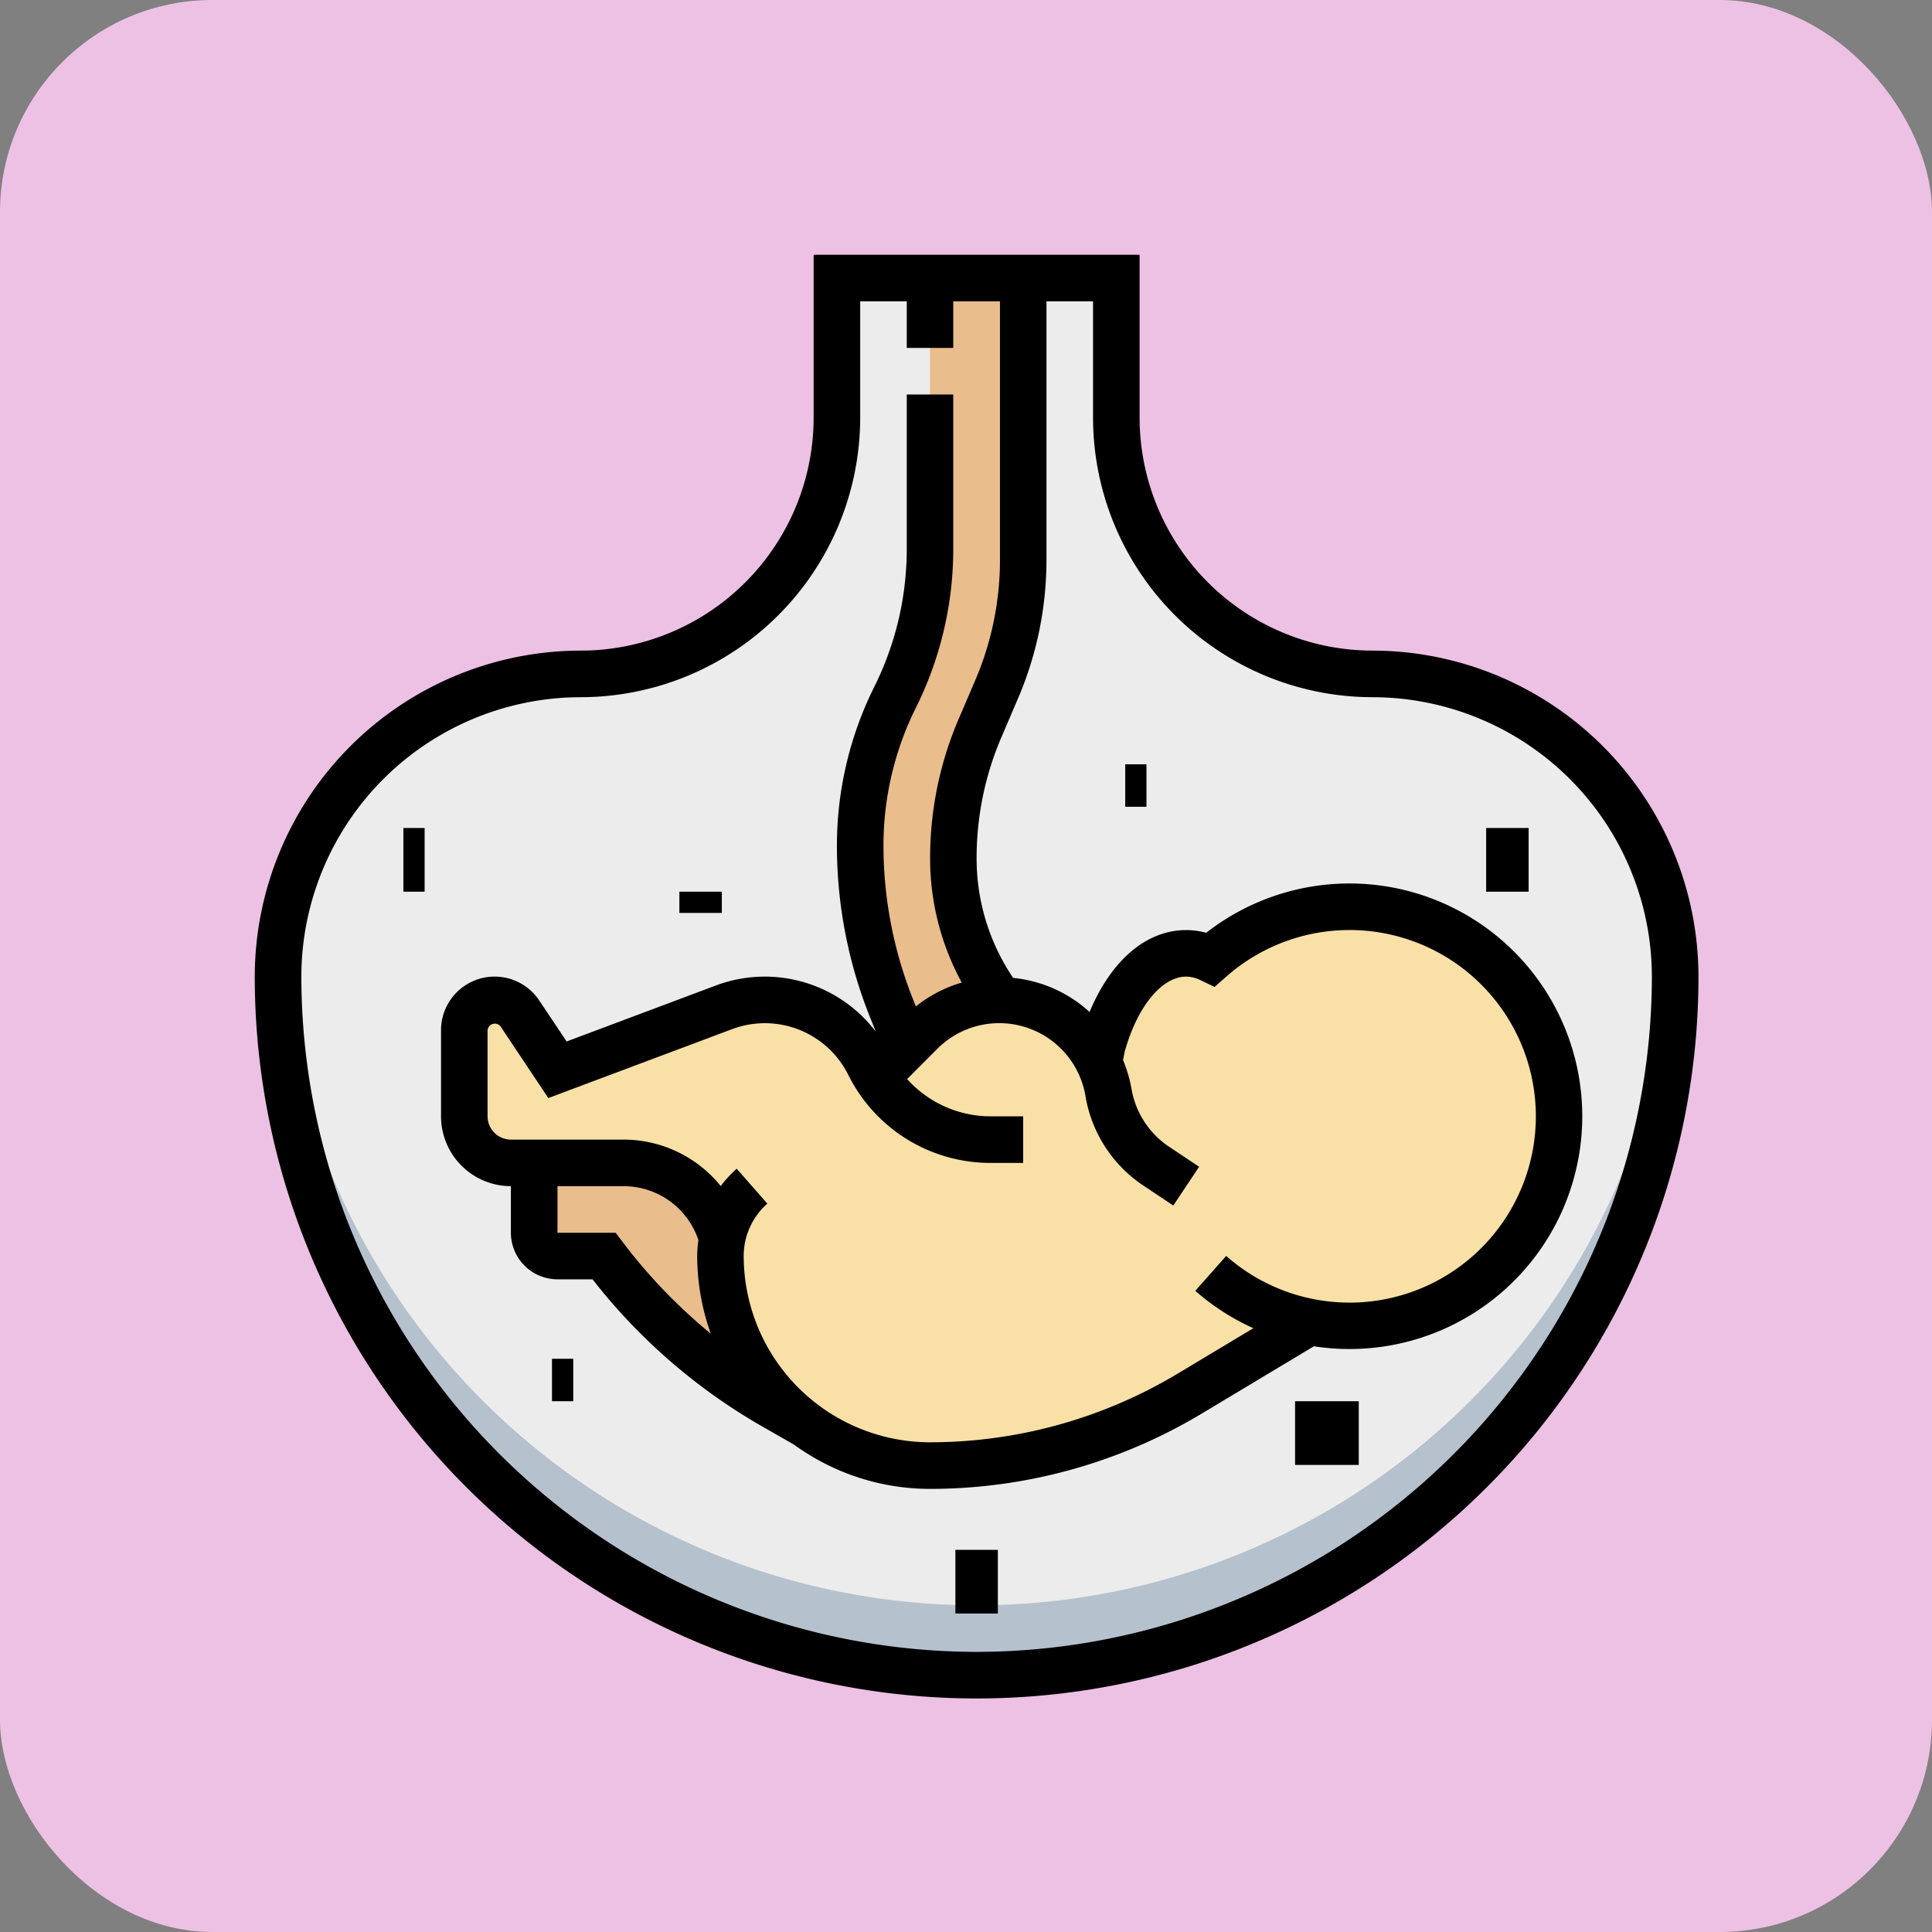<svg xmlns="http://www.w3.org/2000/svg" width="91" height="91" viewBox="0 0 91 91">
  <rect x="0" y="0" width="91" height="91" fill="#808080" stroke="none"/>
  <g id="Grupo_1044468" data-name="Grupo 1044468" transform="translate(-440 -4457)">
    <rect id="Rectángulo_356037" data-name="Rectángulo 356037" width="91" height="91" rx="10" transform="translate(440 4457)" fill="#edc1e3"/>
    <g id="feto" transform="translate(452 4469)">
      <path id="Trazado_774350" data-name="Trazado 774350" d="M47.484,14.581V8H34.323v6.581A12.065,12.065,0,0,1,22.258,26.645h0A14.258,14.258,0,0,0,8,40.9H8a32.9,32.9,0,0,0,32.9,32.9h0a32.9,32.9,0,0,0,32.9-32.9h0A14.258,14.258,0,0,0,59.548,26.645h0A12.065,12.065,0,0,1,47.484,14.581Z" transform="translate(-6.903 -6.903)" fill="#ececec"/>
      <path id="Trazado_774351" data-name="Trazado 774351" d="M40.9,269.439A32.9,32.9,0,0,1,8.066,238.528c-.038.429-.066.86-.066,1.3a32.9,32.9,0,0,0,65.806,0c0-.439-.027-.87-.066-1.3A32.9,32.9,0,0,1,40.9,269.439Z" transform="translate(-6.903 -205.827)" fill="#b6c1ce"/>
      <path id="Trazado_774352" data-name="Trazado 774352" d="M287.726,241.269a9.871,9.871,0,1,0,0-14.8,2.661,2.661,0,0,0-1.158-.28c-1.75,0-3.261,1.793-3.965,4.387l-1.347,1.647,1.715,1.881Z" transform="translate(-242.697 -193.29)" fill="#f9e0a6"/>
      <path id="Trazado_774353" data-name="Trazado 774353" d="M96,312v3.29a1.1,1.1,0,0,0,1.1,1.1H99.29a26.5,26.5,0,0,0,8.051,7.108l2.916,1.666-.7-.427a9.879,9.879,0,0,1-4.751-8.377h0A4.387,4.387,0,0,0,100.417,312Z" transform="translate(-82.839 -269.226)" fill="#eabd8c"/>
      <g id="Grupo_1044467" data-name="Grupo 1044467" transform="translate(9.871 35.097)">
        <path id="Trazado_774354" data-name="Trazado 774354" d="M105.189,264.774l-.605-.944a5.2,5.2,0,0,1-2.244-3.47h0A5.219,5.219,0,0,0,97.193,256h0a5.217,5.217,0,0,0-3.69,1.528l-2.063,2.045-.044.043-.034.03c.041.082.116.134.16.214a5.269,5.269,0,0,0,4.612,2.721h.67a6.271,6.271,0,0,1-5.7-3.457,5.487,5.487,0,0,0-6.88-2.774l-7.842,2.94-1.769-2.654a1.429,1.429,0,0,0-2.618.793v4.055a2.193,2.193,0,0,0,2.194,2.194H79.5a4.81,4.81,0,0,1,3.551,1.565,4.159,4.159,0,0,1,1.013,2.822h0a9.836,9.836,0,0,0,9.693,9.87,23.764,23.764,0,0,0,12.4-3.385l5.325-3.195,1.791-1.1-6.117-1.376Z" transform="translate(-72 -256)" fill="#f9e0a6"/>
        <path id="Trazado_774355" data-name="Trazado 774355" d="M213.376,259.629h0a7.051,7.051,0,0,0,5.736,2.951h6.245L223.7,258.6l-.093-.129a5.2,5.2,0,0,0-8.11-.94Z" transform="translate(-193.994 -256)" fill="#f9e0a6"/>
      </g>
      <path id="Trazado_774356" data-name="Trazado 774356" d="M214.581,42l-.317-.476a11.166,11.166,0,0,1-1.877-6.2h0a15.586,15.586,0,0,1,1.26-6.139l.77-1.8a15.577,15.577,0,0,0,1.26-6.138V8H211.29V20.773a15.589,15.589,0,0,1-1.645,6.969h0A15.589,15.589,0,0,0,208,34.711h0a20.776,20.776,0,0,0,1.485,7.711l.709,1.771Z" transform="translate(-179.484 -6.903)" fill="#eabd8c"/>
      <path id="Trazado_774357" data-name="Trazado 774357" d="M52.645,18.645A10.98,10.98,0,0,1,41.677,7.677V0H26.323V7.677A10.98,10.98,0,0,1,15.355,18.645,15.372,15.372,0,0,0,0,34a34,34,0,0,0,68,0A15.372,15.372,0,0,0,52.645,18.645ZM34,65.806A31.843,31.843,0,0,1,2.194,34,13.176,13.176,0,0,1,15.355,20.839,13.176,13.176,0,0,0,28.516,7.677V2.194H30.71V4.387H32.9V2.194H35.1V14.35a14.406,14.406,0,0,1-1.17,5.705l-.771,1.8a16.58,16.58,0,0,0-1.349,6.57A12.2,12.2,0,0,0,33.3,34.28a6.212,6.212,0,0,0-2.162,1.127l-.117-.3a19.571,19.571,0,0,1-1.408-7.3,14.548,14.548,0,0,1,1.53-6.479A16.783,16.783,0,0,0,32.9,13.87V6.581H30.71V13.87a14.548,14.548,0,0,1-1.53,6.479,16.783,16.783,0,0,0-1.76,7.459,21.739,21.739,0,0,0,1.564,8.117l.268.669a6.566,6.566,0,0,0-7.536-2.175l-7.027,2.636L13.4,35.125a2.525,2.525,0,0,0-4.627,1.4v4.055a3.294,3.294,0,0,0,3.29,3.29v2.194a2.2,2.2,0,0,0,2.194,2.194H15.91a27.425,27.425,0,0,0,8.049,6.963l1.44.823a10.9,10.9,0,0,0,6.407,2.085,24.869,24.869,0,0,0,12.787-3.541l5.293-3.176a10.964,10.964,0,1,0-5.073-19.475,3.53,3.53,0,0,0-.943-.129c-1.883,0-3.541,1.435-4.549,3.858a6.258,6.258,0,0,0-3.6-1.606l-.032-.047A10.032,10.032,0,0,1,34,28.424a14.406,14.406,0,0,1,1.17-5.705l.771-1.8a16.58,16.58,0,0,0,1.349-6.57V2.194h2.194V7.677A13.176,13.176,0,0,0,52.645,20.839,13.176,13.176,0,0,1,65.806,34,31.843,31.843,0,0,1,34,65.806Zm5.129-26.169a6.318,6.318,0,0,0,2.718,4.2l1.417.944,1.216-1.825-1.417-.944a4.116,4.116,0,0,1-1.77-2.738,6.3,6.3,0,0,0-.395-1.339l.067-.36C41.546,35.438,42.714,34,43.871,34a1.584,1.584,0,0,1,.684.172l.655.313.545-.48a8.775,8.775,0,1,1,0,13.151L44.3,48.8a11.032,11.032,0,0,0,2.735,1.761l-3.573,2.144a22.682,22.682,0,0,1-11.659,3.229,8.784,8.784,0,0,1-8.774-8.774,3.289,3.289,0,0,1,1.114-2.468L22.7,43.048a5.514,5.514,0,0,0-.752.817,5.892,5.892,0,0,0-4.574-2.188H12.065a1.1,1.1,0,0,1-1.1-1.1V36.526a.344.344,0,0,1,.609-.184l2.253,3.378,8.657-3.246a4.389,4.389,0,0,1,5.469,2.149,7.474,7.474,0,0,0,6.72,4.152h1.519V40.581H34.675a5.284,5.284,0,0,1-3.948-1.756L32.15,37.4a4.12,4.12,0,0,1,6.979,2.236Zm-24.87,4.234h3.113a3.713,3.713,0,0,1,3.525,2.54h0a5.5,5.5,0,0,0-.058.75,10.9,10.9,0,0,0,.641,3.657,25.239,25.239,0,0,1-4.15-4.315L17,46.065H14.258Z"/>
      <rect id="Rectángulo_356144" data-name="Rectángulo 356144" width="3" height="3" transform="translate(49 54)"/>
      <rect id="Rectángulo_356145" data-name="Rectángulo 356145" width="2" height="3" transform="translate(58 27)"/>
      <rect id="Rectángulo_356146" data-name="Rectángulo 356146" width="1" height="2" transform="translate(41 24)"/>
      <rect id="Rectángulo_356147" data-name="Rectángulo 356147" width="2" height="1" transform="translate(20 30)"/>
      <rect id="Rectángulo_356148" data-name="Rectángulo 356148" width="1" height="2" transform="translate(14 52)"/>
      <rect id="Rectángulo_356149" data-name="Rectángulo 356149" width="2" height="3" transform="translate(33 61)"/>
      <rect id="Rectángulo_356150" data-name="Rectángulo 356150" width="1" height="3" transform="translate(7 27)"/>
    </g>
  </g>
</svg>

